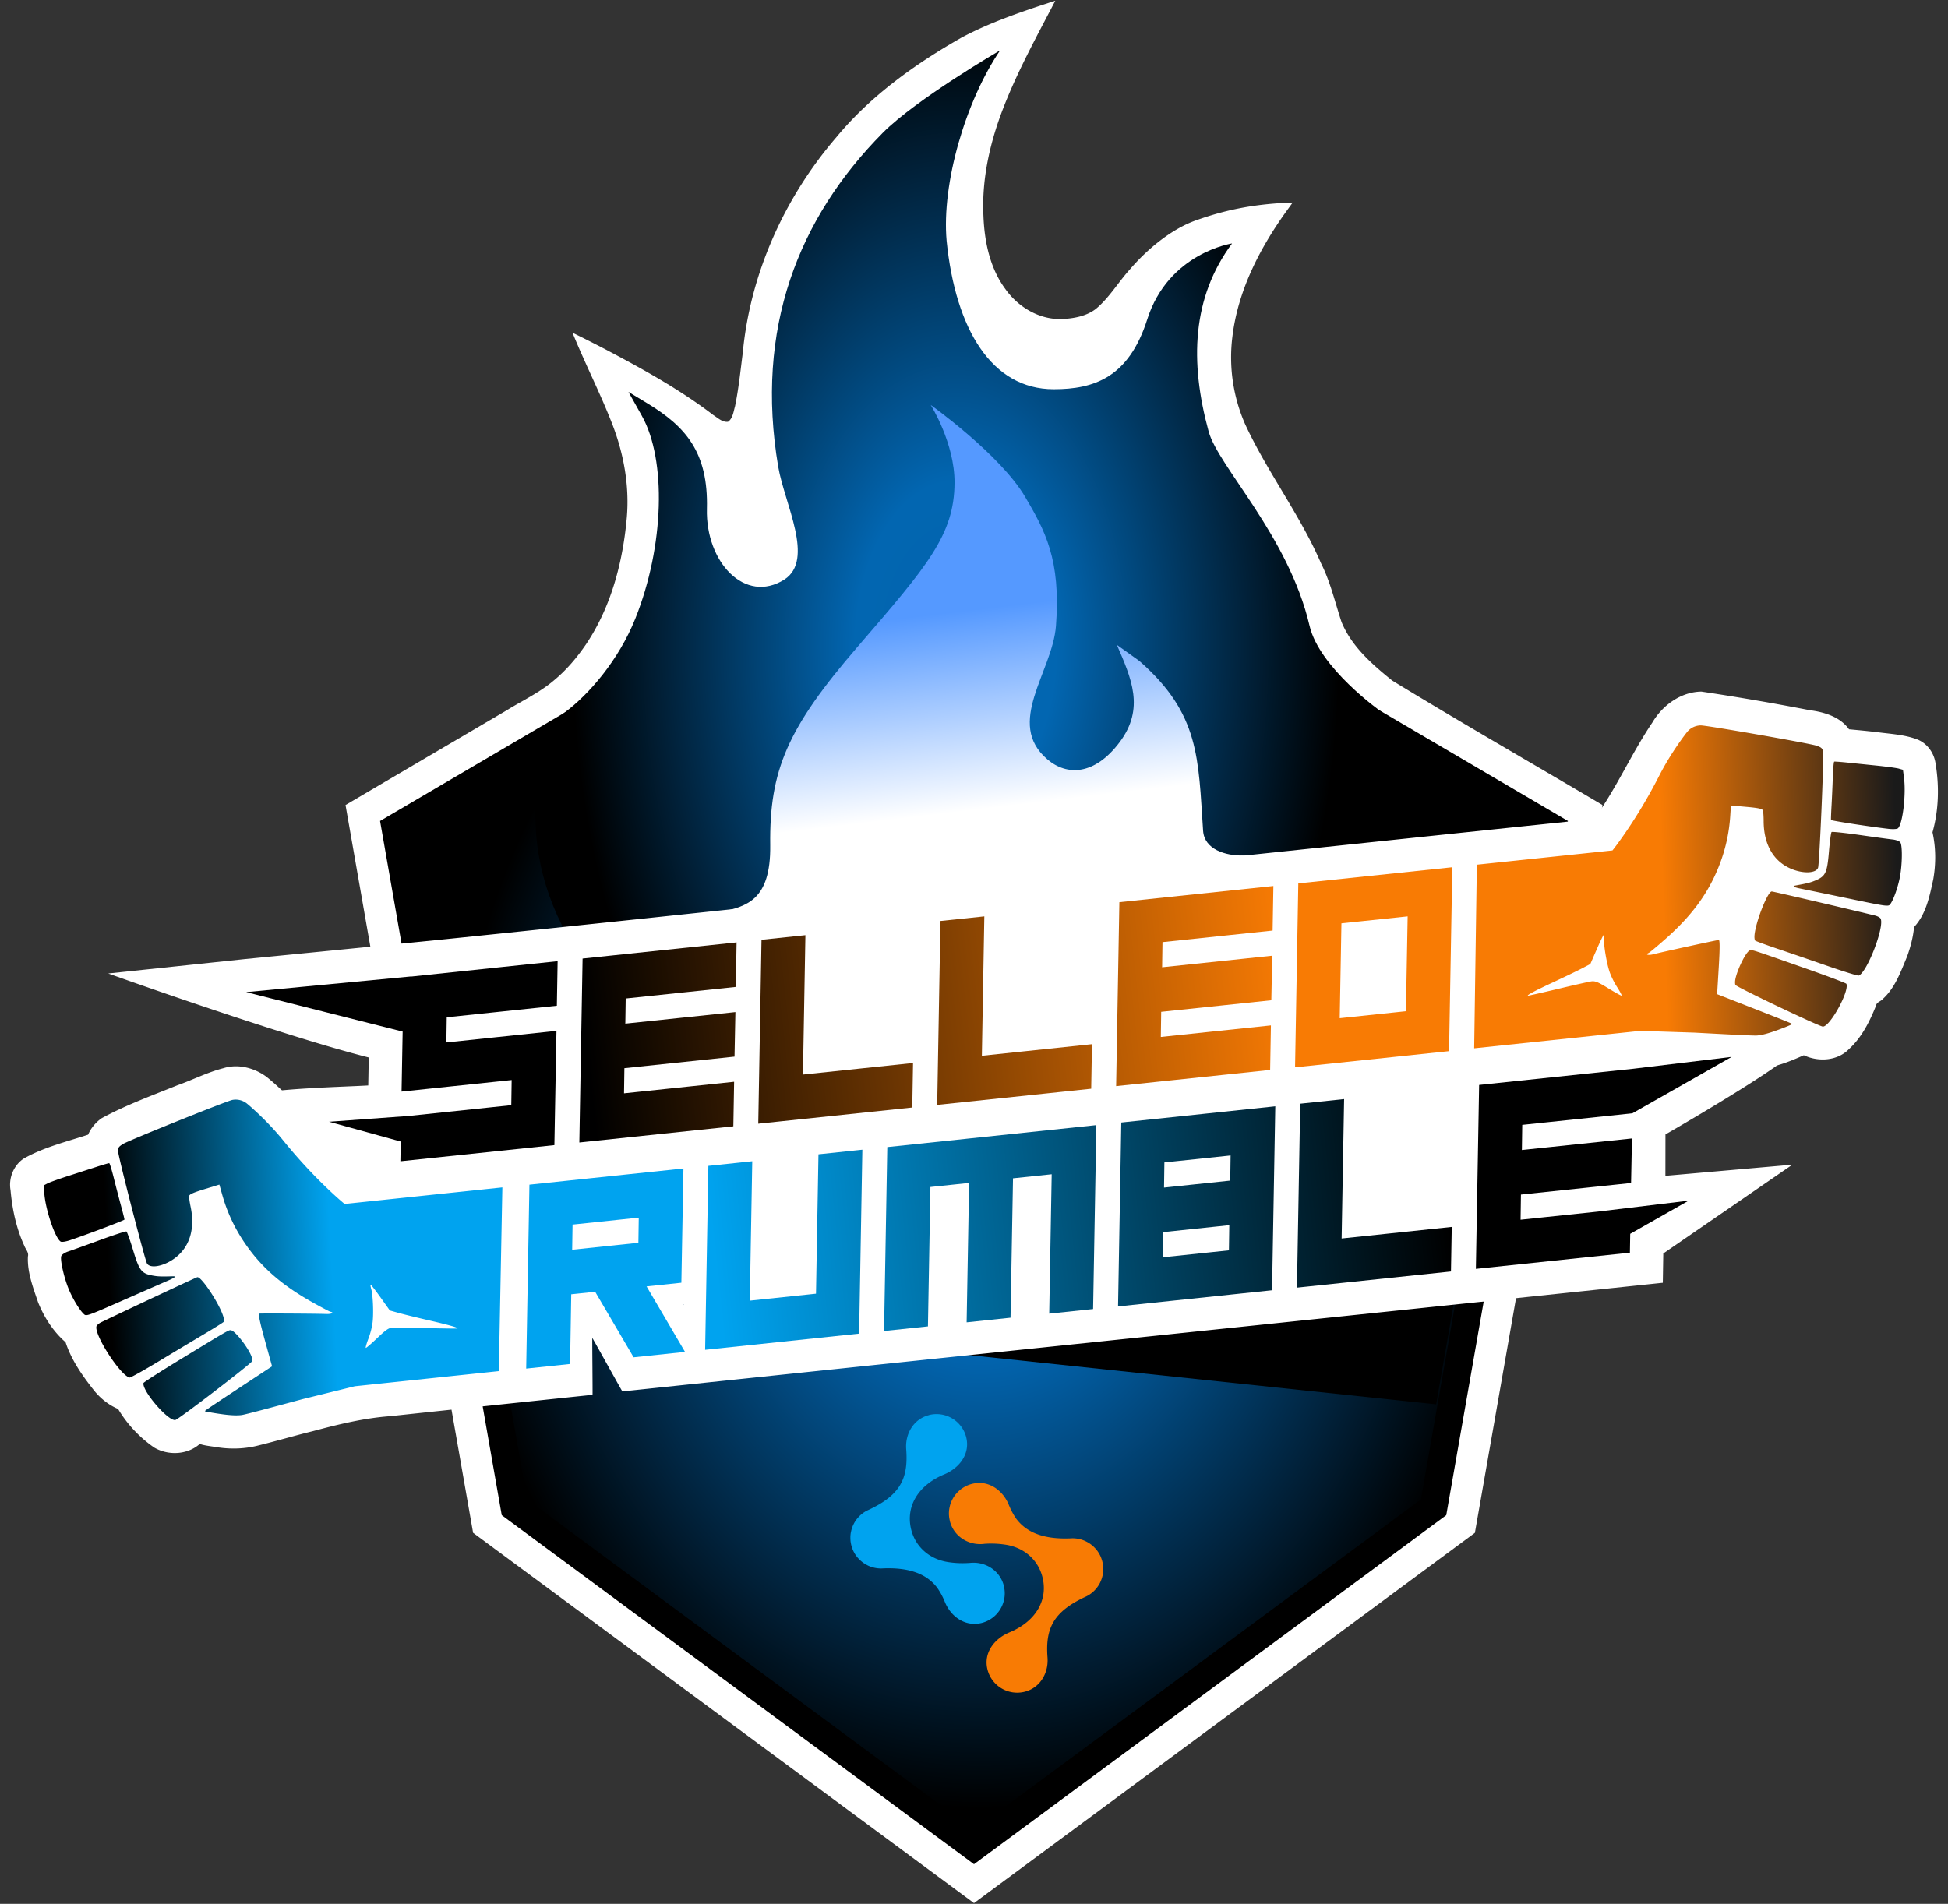 <svg xmlns="http://www.w3.org/2000/svg" xmlns:xlink="http://www.w3.org/1999/xlink" viewBox="0 0 178 174">
  <rect x="0" y="0" width="178" height="174" fill="#333333" stroke="none"/>
  <defs>
    <linearGradient id="e">
      <stop offset="0" stop-color="#fff"/>
      <stop offset="1" stop-color="#59f"/>
    </linearGradient>
    <linearGradient id="f">
      <stop offset="0" stop-color="#0264ae"/>
      <stop offset=".262" stop-color="#0266b1"/>
      <stop offset="1"/>
    </linearGradient>
    <linearGradient id="g">
      <stop offset="0" stop-color="#0ff"/>
      <stop offset=".076" stop-color="#0386e9"/>
      <stop offset="1"/>
    </linearGradient>
    <linearGradient id="c">
      <stop offset="0" stop-color="#00a3ef"/>
      <stop offset="1"/>
    </linearGradient>
    <linearGradient id="a">
      <stop offset="0" stop-color="#f87b04"/>
      <stop offset="1" stop-color="#1a1a1a"/>
    </linearGradient>
    <linearGradient id="b">
      <stop offset="0"/>
      <stop offset="1" stop-color="#00a3ef"/>
    </linearGradient>
    <linearGradient id="d">
      <stop offset="0"/>
      <stop offset="1" stop-color="#f87b04"/>
    </linearGradient>
    <linearGradient id="k" x1="357.188" x2="401.789" y1="2448.908" y2="2447.396" gradientTransform="matrix(.481 0 0 .481 -19.776 -1093.832)" gradientUnits="userSpaceOnUse" xlink:href="#a"/>
    <linearGradient id="l" x1="315.232" x2="176.515" y1="2495.021" y2="2509.762" gradientTransform="matrix(.481 0 0 .481 -19.776 -1093.832)" gradientUnits="userSpaceOnUse" xlink:href="#b"/>
    <linearGradient id="m" x1="104.321" x2="61.988" y1="2518.077" y2="2520.345" gradientTransform="matrix(.481 0 0 .481 -19.776 -1093.832)" gradientUnits="userSpaceOnUse" xlink:href="#c"/>
    <linearGradient id="n" x1="152.324" x2="285.75" y1="2471.964" y2="2457.223" gradientTransform="matrix(.481 0 0 .481 -19.776 -1093.832)" gradientUnits="userSpaceOnUse" xlink:href="#d"/>
    <linearGradient id="j" x1="1127.343" x2="1123.334" y1="3645.022" y2="3611.346" gradientTransform="translate(-515.812 -1883.404) scale(.537)" gradientUnits="userSpaceOnUse" xlink:href="#e"/>
    <radialGradient id="i" cx="2054.349" cy="5631.817" r="94.002" fx="2054.349" fy="5631.817" gradientTransform="matrix(0 -.613 .373 0 -2013.33 1318.445)" gradientUnits="userSpaceOnUse" xlink:href="#f"/>
    <radialGradient id="h" cx="1743.6" cy="3859.911" r="110.504" fx="1743.6" fy="3859.911" gradientTransform="matrix(.436 0 0 .54 -670.68 -1978.727)" gradientUnits="userSpaceOnUse" xlink:href="#g"/>
  </defs>
  <path fill="#fff" fill-rule="evenodd" d="M95.823.264c-2.722.89-5.447 1.832-7.98 3.183-4.236 2.411-8.282 5.306-11.409 9.083-4.746 5.513-7.883 12.463-8.564 19.727-.21 1.638-.375 3.269-.709 4.889-.134.453-.196 1.09-.632 1.4-.513.073-.935-.353-1.342-.607-3.083-2.359-6.498-4.236-9.923-6.04-.976-.511-1.96-1.005-2.95-1.491 1.128 2.788 2.508 5.467 3.6 8.27 1.069 2.727 1.613 5.682 1.362 8.612-.358 4.057-1.422 8.149-3.707 11.565-.848 1.242-1.8 2.378-2.979 3.35-1.316 1.114-2.893 1.844-4.35 2.749-4.89 2.87-9.78 5.744-14.667 8.62 3.885 22.172 7.77 44.345 11.657 66.517L89 173.93l45.77-33.84 11.657-66.518c-6.402-3.79-12.859-7.492-19.208-11.37-1.84-1.485-3.721-3.122-4.638-5.36-.593-1.795-1.014-3.661-1.872-5.36-1.922-4.448-4.907-8.33-6.938-12.722a15.21 15.21 0 01-1.16-7.987c.5-4.184 2.477-8.041 4.906-11.428l.605-.836c-3.139.104-5.862.567-8.803 1.618-2.264.782-4.526 2.678-6.068 4.485-1.07 1.179-1.883 2.596-3.117 3.621-.89.68-2.055.883-3.15.924-2.039.052-3.96-1.103-5.117-2.74-1.426-1.93-1.92-4.367-2.006-6.722-.162-3.411.63-6.803 1.865-9.948 1.307-3.346 3.048-6.497 4.703-9.68l-.606.196z" paint-order="markers fill stroke"/>
  <path fill="url(#h)" fill-rule="evenodd" stroke="#000" stroke-linecap="round" stroke-width="2.53" d="M141.874 75.677l-10.88 62.083L89 168.802 47.006 137.76l-10.88-62.083L89 44.635z" paint-order="markers fill stroke"/>
  <path fill="url(#i)" d="M75.252 101.592c-1.62 0-9.246-3.095-12.502-5.074-10.2-6.201-15.831-16.651-13.166-27.141.265-1.045.387-3.06 1.996-4.247 2.22-1.639 4.95-4.795 6.47-8.587 2.662-6.645 2.849-14.524.607-18.527l-1.232-2.2 1.692 1.024c3.527 2.136 5.61 4.469 5.478 9.668-.124 4.888 3.49 8.726 7.08 6.458 2.792-1.806.01-6.93-.563-10.302-2.143-12.624 1.827-22.717 9.542-30.513 3.041-3.073 10.732-7.55 10.732-7.55-3.157 4.646-5.355 12.168-4.887 17.414.813 8.083 4.121 13.557 9.784 13.557 3.673 0 6.85-1.054 8.544-6.375 1.943-6.099 7.753-6.947 7.753-6.947-3.662 4.94-3.883 10.806-2.14 17.185.877 3.208 7.31 9.558 9.22 17.757.895 3.84 6.461 7.786 6.461 7.786s16.123 12 15.092 14.31c-4.118 9.221-31.64 21.828-36.628 23.252-13.205-1.69-17.638-4.108-29.333-.948z"/>
  <path fill-rule="evenodd" d="M82.985 107.587l51.078 4.5-2.833 16.26-46.233-4.877z" paint-order="markers fill stroke"/>
  <path fill="#fff" d="M163.803 93.45c-.03 0-.062.004-.094.005l-2.258.029c-2.447.029-4.899.13-7.316.528-7.32.875-14.656 1.615-21.987 2.391l-.019 1.074h-6.207c.005-.144.005-.289.008-.433-31.14 3.289-62.28 6.554-93.422 9.817-2.924-2.618-5.088-5.986-8.158-8.45-1.113-.819-2.594-1.208-3.939-.786-1.464.373-2.801 1.07-4.216 1.568-2.326.939-4.695 1.804-6.903 3.002-.54.376-.983.9-1.242 1.506-1.99.65-4.062 1.15-5.894 2.192-.922.621-1.387 1.795-1.192 2.883.154 1.733.52 3.47 1.248 5.057.12.34.439.626.339 1.005-.067 1.45.473 2.837.93 4.187.556 1.378 1.383 2.668 2.512 3.647.538 1.655 1.564 3.1 2.634 4.45.582.707 1.32 1.293 2.163 1.647a11.354 11.354 0 003.314 3.536c1.273.743 3.029.66 4.147-.336.513.168 1.067.207 1.601.301 1.282.2 2.6.148 3.855-.189 1.622-.397 3.223-.878 4.846-1.273 2.329-.623 4.691-1.205 7.087-1.379 6.485-.691 12.018-1.273 18.504-1.953.012-.678-.033-4.526-.023-5.203.376.638 2.37 4.254 2.747 4.893 31.893-3.355 63.18-6.577 95.073-9.93l.043-2.677 11.796-8.115-11.603 1.019.005-3.782s7.63-4.383 10.633-6.623c.688-.513 1.426-.978 2.045-1.57.597-.785-.095-2.053-1.057-2.039zM62.452 119.206c.008 0 .013.017 0 .063-.036-.022-.015-.065 0-.063z" font-family="Nau Sea" font-size="10.583" font-weight="400" style="line-height:1.25;-inkscape-font-specification:'Nau Sea';white-space:pre"/>
  <path fill="#fff" d="M155.463 63.207c-1.87.028-3.55 1.247-4.475 2.824-1.92 2.834-3.281 6.016-5.298 8.787-.85.141-1.743.187-2.61.292-14.6 1.524-29.204 3.063-43.807 4.593l-.222 12.739-6.222.655.227-12.752c-3.377.36-6.755.718-10.132 1.076l-.223 12.738-6.22.655c.074-4.252.15-8.503.225-12.755-11.914 1.257-23.833 2.527-35.747 3.75-6.209.63-18.632 1.85-18.632 1.85L9.891 88.971s15.754 5.643 23.804 7.675l-.046 2.557c-2.402.142-8.826.269-11.143.953-2.003.47-.005 1-2.006 1.467 2.479.92 4.848 2.097 7.255 3.183 1.828.885 2.813 1.498 4.753 2.054-.025.962.986 1.702.969 2.666 36.83-3.869 73.665-7.747 110.49-11.619 2.29-.207 4.574-.537 6.861-.595 3.382.04 6.757.373 10.139.318 1.356-.113 2.628-.644 3.86-1.188 1.321.627 3.071.528 4.125-.562 1.169-1.064 1.89-2.52 2.47-3.962.045-.34.448-.391.638-.635 1.12-1.021 1.63-2.5 2.203-3.862.314-.87.551-1.774.638-2.698 1.105-1.183 1.421-2.836 1.753-4.364.247-1.417.243-2.884-.07-4.29.573-2.048.629-4.23.274-6.32-.14-.953-.767-1.823-1.676-2.176-1.173-.442-2.446-.497-3.678-.664-.847-.1-1.697-.18-2.547-.257-.821-1.15-2.27-1.576-3.607-1.747a233.682 233.682 0 00-9.887-1.699z"/>
  <path fill="url(#j)" fill-rule="evenodd" d="M85.044 37.01s2.198 3.478 2.178 7.12c-.027 4.758-2.464 7.57-8.872 14.997-6.394 7.409-8.058 11.274-7.97 18.122.065 5.12-2.262 5.542-4.322 6.075 8.698 6.957 10.06 10.09-.254 5.521v20.267h48.113V89.295c-2.514 1.703-5.044 3.004-7.297 3.647-1.706.487-1.68.357.775-4.027 2.825-3.027 8.65-10.77 6.18-10.73-1.59.025-3.525-.542-3.642-2.262-.448-6.613-.288-10.668-5.82-15.514l-2.059-1.472c1.315 3.043 2.578 5.796.252 8.894-2.279 3.035-4.806 3.096-6.592 1.579-3.907-3.322.451-7.996.776-12.204.47-6.097-1.039-8.769-2.81-11.784-2.285-3.887-8.636-8.412-8.636-8.412z" paint-order="markers fill stroke"/>
  <path fill="url(#k)" d="M134.948 79.026l12.392-1.302s2.135-2.641 4.268-6.821c1.09-2.138 2.42-3.844 2.563-4.017.297-.36.733-.573 1.213-.591.507-.02 10.037 1.65 10.617 1.859.442.16.518.231.584.55.09.433-.33 10.186-.454 10.584-.164.522-1.333.582-2.438.124-1.635-.677-2.532-2.224-2.538-4.373 0-.422-.032-.859-.068-.97-.05-.151-.418-.232-1.495-.327l-1.43-.127-.057.913a14.955 14.955 0 01-1.07 4.715c-.99 2.465-2.481 4.48-4.883 6.598-.739.652-1.414 1.215-1.5 1.252-.368.157-.036.242.445.114.676-.179 5.758-1.288 5.957-1.3.102-.006.102.789 0 2.472l-.15 2.482 1.616.632c4.387 1.714 5.222 2.048 5.242 2.096.012.028-.563.268-1.278.532-.883.326-1.512.493-1.96.52-.361.022-2.924-.117-5.695-.265l-4.945-.161-15.18 1.594zm7.398 11.356c1.47-.351 2.856-.663 3.08-.693.334-.045.616.073 1.54.64.622.384 1.165.682 1.207.664.041-.018-.143-.37-.41-.783-.288-.448-.575-1.037-.709-1.459-.266-.838-.52-2.378-.48-2.912.016-.208.006-.39-.027-.402-.031-.012-.32.583-.643 1.323l-.587 1.345-.758.396c-.416.218-1.565.772-2.552 1.232-1.731.806-2.508 1.217-2.39 1.265.03.012 1.259-.265 2.729-.616zm16.22-.86c.168-.898.964-2.508 1.312-2.657.202-.086.093-.121 5.09 1.635 2.035.715 3.721 1.351 3.748 1.414.287.68-1.509 3.936-2.154 3.908-.34-.015-7.91-3.624-7.99-3.808-.037-.088-.04-.31-.005-.492zm1.752-4.024c.092-1.202 1.192-4.01 1.576-4.023.109-.005 6.543 1.496 9.434 2.198.244.06.48.193.523.296.336.794-1.234 4.866-2.003 5.193-.079.034-1.37-.365-2.871-.886-1.5-.522-3.577-1.235-4.614-1.585-1.037-.351-1.928-.678-1.98-.726-.052-.049-.081-.259-.065-.467zm3.764-4.573c1.028-.184 1.35-.266 1.812-.46.92-.388 1.063-.692 1.227-2.628.08-.94.188-1.747.241-1.794.053-.047 1.205.076 2.56.268 1.356.195 2.713.38 3.016.413.307.033.619.15.705.265.201.268.181 2.007-.036 3.154-.17.896-.545 1.984-.836 2.423-.214.321-.064.34-4.185-.515-1.887-.392-3.69-.764-4.006-.827-.695-.14-.854-.235-.498-.299zm3.275-7.26c.037-.663.09-1.84.117-2.616.028-.776.085-1.424.127-1.44.042-.016.572.022 1.178.084.605.063 1.83.19 2.724.28.892.092 1.793.215 2.001.273l.38.107.097.747c.198 1.51-.12 4.18-.547 4.596-.082.08-.446.103-.866.055-1.604-.182-5.236-.742-5.257-.81-.012-.04.008-.615.045-1.277z"/>
  <path fill="url(#l)" d="M158.23 96.593l-9 1.085-14.073 1.478-.297 16.81 14.073-1.479.03-1.724 5.337-3.031-8.298 1-7.058.742.033-2.299 10.064-1.057.08-4.071-10.057 1.056.033-2.298 10.062-1.057zm-35.411 3.857l-4.012.421-.296 16.81 14.072-1.478.071-4.07-10.062 1.057.227-12.74zm-6.29.66l-14.071 1.479-.296 16.809 14.072-1.478.296-16.81zm-16.349 1.718l-19.103 2.007-.296 16.809 4.01-.421c.076-4.247.152-8.493.226-12.74l3.536-.371c-.074 4.246-.15 8.493-.226 12.74l4.01-.422.227-12.74 3.535-.37-.226 12.739 4.01-.422.297-16.809zm-21.38 2.246l-4.012.421-.225 12.74-6.05.635.225-12.74-4.01.422c-.1 5.603-.198 11.206-.296 16.81l14.071-1.479.296-16.809zm33.647.528l-.033 2.298-6.05.636c.01-.766.021-1.533.033-2.299l.224-.023 5.826-.612zm-49.998 1.19l-14.072 1.478-.296 16.809 4.01-.421c.037-2.123.072-4.246.107-6.369l2.185-.23c1.17 1.997 2.343 3.993 3.514 5.989l4.698-.494-3.515-5.988 3.18-.334.19-10.44zm-4.082 4.49c-.01.767-.022 1.533-.034 2.3l-6.05.635.035-2.299.224-.023 5.825-.612zm53.96.69c-.01.767-.02 1.533-.033 2.3l-6.05.635.033-2.299.224-.023 5.826-.612z" font-family="Nau Sea" font-size="10.583" font-weight="400" style="line-height:1.25;-inkscape-font-specification:'Nau Sea';white-space:pre"/>
  <path fill="url(#m)" d="M45.904 108.519l-14.417 1.514s-2.638-2.14-5.593-5.786c-1.51-1.864-3.166-3.257-3.341-3.396a1.636 1.636 0 00-1.31-.326c-.5.086-9.474 3.699-9.999 4.025-.398.247-.458.334-.456.659.005.442 2.438 9.896 2.643 10.26.27.476 1.424.29 2.41-.387 1.459-1.002 2.016-2.702 1.575-4.804-.087-.414-.148-.847-.135-.963.018-.159.36-.314 1.394-.632l1.371-.42.247.88a14.953 14.953 0 002.026 4.391c1.481 2.205 3.358 3.866 6.148 5.44.858.483 1.635.894 1.728.912.391.077.085.228-.412.204-.698-.034-5.9-.064-6.097-.034-.101.015.063.793.513 2.419l.662 2.396-1.45.954c-3.935 2.588-4.682 3.089-4.692 3.14-.006.03.607.144 1.361.254.931.136 1.582.169 2.025.102.358-.054 2.836-.722 5.516-1.443l4.803-1.185 13.156-1.382zm-6.902 12.858c-1.51-.038-2.931-.055-3.157-.037-.336.025-.587.199-1.372.946-.53.504-.999.909-1.043.9-.045-.01.062-.392.237-.851.19-.498.348-1.134.39-1.575.087-.875.015-2.434-.135-2.948-.059-.2-.084-.38-.056-.399.028-.018.434.504.904 1.16l.853 1.195.823.23c.453.126 1.692.43 2.753.674 1.86.428 2.706.67 2.6.74-.027.019-1.286.005-2.797-.035zm-16.045 2.53c-.35-.844-1.463-2.254-1.835-2.327-.215-.042-.116-.1-4.639 2.656-1.842 1.123-3.36 2.096-3.372 2.163-.14.724 2.293 3.537 2.919 3.375.328-.085 6.984-5.188 7.023-5.385.019-.094-.024-.311-.096-.483zm-2.549-3.573c-.34-1.156-2-3.675-2.378-3.608-.107.019-6.09 2.823-8.77 4.111-.227.109-.43.288-.452.398-.163.847 2.22 4.503 3.039 4.664.084.016 1.265-.642 2.625-1.464a721.03 721.03 0 014.183-2.51c.942-.558 1.745-1.062 1.786-1.12.04-.059.026-.27-.033-.47zm-4.632-3.69c-1.044.032-1.376.02-1.868-.075-.982-.188-1.184-.456-1.747-2.315-.273-.903-.547-1.67-.608-1.704-.062-.036-1.163.324-2.45.794-1.285.472-2.574.935-2.863 1.03-.294.096-.574.276-.635.406-.14.303.24 2 .691 3.078.352.84.946 1.827 1.322 2.195.276.27.133.32 3.986-1.373 1.764-.775 3.45-1.514 3.746-1.641.652-.281.787-.407.426-.395zm-4.712-6.423c-.174-.64-.47-1.78-.659-2.533-.188-.754-.378-1.376-.423-1.383-.045-.007-.555.14-1.134.328l-2.607.84c-.854.275-1.71.582-1.901.682l-.348.183.059.751c.12 1.52.986 4.065 1.49 4.382.097.061.458.008.858-.125 1.532-.512 4.968-1.815 4.974-1.886.005-.041-.135-.6-.31-1.239z"/>
  <path fill="url(#n)" d="M132.705 79.258l-14.072 1.478-.296 16.81 14.072-1.479.296-16.809zm-16.35 1.717l-14.072 1.479-.296 16.809 14.073-1.478.07-4.07-10.06 1.057.034-2.299 10.064-1.057.08-4.07-10.059 1.056c.01-.766.023-1.533.034-2.299l10.063-1.057.07-4.07zm-26.41 2.775l-4.011.421c-.1 5.603-.198 11.206-.296 16.81l14.071-1.479.07-4.07-10.06 1.058c.074-4.247.15-8.494.225-12.74zm38.68 0l-.157 8.669-6.05.636c.05-2.89.104-5.78.156-8.67l.224-.023zm-55.03 1.717l-4.011.422-.297 16.809 14.073-1.478.07-4.07-10.06 1.057c.074-4.247.15-8.493.225-12.74zm-6.29.661l-14.07 1.478c-.1 5.603-.198 11.206-.297 16.81l14.072-1.479.071-4.07-10.06 1.057c.01-.766.022-1.532.034-2.299l10.063-1.057.08-4.07-10.058 1.056c.01-.766.022-1.532.034-2.298l10.062-1.058.07-4.07zm-16.348 1.717L37.56 89.253v-.012l-15.064 1.432 14.296 3.607-.099 5.484 10.06-1.056c-.01.766-.023 1.532-.034 2.298l-9.378.985-7.271.53 6.547 1.807-.031 1.805 14.072-1.478.19-10.44-10.06 1.057c.01-.766.021-1.533.034-2.299l10.062-1.057.07-4.07z" font-family="Nau Sea" font-size="10.583" font-weight="400" style="line-height:1.25;-inkscape-font-specification:'Nau Sea';white-space:pre"/>
  <path fill="#00a3ef" d="M84.887 129.33c-1.406.356-2.191 1.708-2.082 3.122.2 2.638-.504 4.184-3.48 5.56-.074.033-.145.07-.216.111h-.005c-.28.161-.525.368-.728.608l-.008.01c-.05.057-.097.117-.14.18l-.006.007c-.09.126-.17.26-.238.402a2.749 2.749 0 00-.09.208l-.008.022c-.027.068-.05.135-.069.205a2.655 2.655 0 00-.059.24l-.005.016a2.735 2.735 0 00-.034.22v.01a1.922 1.922 0 00-.014.22v.033c0 .07 0 .143.006.215v.038a2.52 2.52 0 00.026.217l.006.03a2.918 2.918 0 00.114.452l.01.03c.025.07.053.137.082.203l.015.036a2.887 2.887 0 00.231.406l.006.007c.042.062.087.12.134.178l.01.014c.047.056.096.109.147.162l.02.02c.05.052.102.1.156.148l.02.015c.056.048.115.094.173.138l.006.005c.126.09.26.168.398.238l.01.006a2.07 2.07 0 00.22.097c.294.114.608.179.93.187h.006c.081.006.162 0 .244-.005 2.358-.1 3.982.472 4.967 1.774a6.266 6.266 0 01.658 1.204l.014.03c.476 1.22 1.54 2.08 2.771 2.058a2.81 2.81 0 00.61-.078 2.8 2.8 0 002.028-2.026l.019-.087c.014-.06.028-.118.036-.18.014-.086.022-.173.028-.263v-.008c.014-.252-.01-.51-.067-.766l-.014-.073c-.357-1.406-1.714-2.25-3.123-2.084h-.035a8.564 8.564 0 01-1.866-.07c-1.815-.256-3.025-1.442-3.418-2.894-.569-2.098.525-4.103 2.996-5.13 1.419-.592 2.386-1.904 2.008-3.397a2.8 2.8 0 00-2.712-2.114 2.8 2.8 0 00-.69.087"/>
  <path fill="#f87b04" d="M89.434 135.534c-.2.005-.405.028-.612.08a2.8 2.8 0 00-2.028 2.025l-.018.087c-.013.06-.028.119-.036.179a2.768 2.768 0 00-.028.263v.01c-.014.251.01.508.069.765l.013.072c.356 1.407 1.713 2.25 3.123 2.083l.033-.005a8.568 8.568 0 011.868.07c1.814.256 3.025 1.444 3.417 2.896.569 2.096-.525 4.101-2.996 5.13-1.419.59-2.385 1.904-2.007 3.395a2.8 2.8 0 003.403 2.028c1.404-.356 2.19-1.707 2.082-3.123-.202-2.638.503-4.184 3.478-5.558.075-.034.146-.07.216-.112h.005c.28-.162.526-.37.73-.609l.007-.008c.05-.06.097-.12.14-.181l.006-.008c.09-.126.17-.26.238-.4v-.006c.032-.067.061-.136.088-.205l.008-.023c.027-.066.05-.135.069-.203l.007-.028c.02-.07.037-.14.052-.213l.005-.017a2.64 2.64 0 00.034-.22v-.008c.008-.073.011-.147.014-.221v-.034c0-.07 0-.142-.005-.213l-.006-.04a2.643 2.643 0 00-.025-.216c0-.01-.006-.022-.006-.03a2.371 2.371 0 00-.115-.452l-.009-.03a2.494 2.494 0 00-.08-.204l-.016-.035a3.297 3.297 0 00-.098-.191l-.017-.028a2.574 2.574 0 00-.116-.187 2.483 2.483 0 00-.14-.186l-.01-.014a3.226 3.226 0 00-.147-.16l-.02-.022c-.05-.05-.101-.1-.156-.147l-.02-.017a2.74 2.74 0 00-.173-.137l-.006-.005a2.815 2.815 0 00-.399-.24l-.01-.005a2.62 2.62 0 00-.208-.093l-.012-.005a2.784 2.784 0 00-.93-.188h-.005c-.08-.005-.161 0-.244.006-2.358.098-3.982-.472-4.967-1.774a6.28 6.28 0 01-.658-1.206l-.014-.028c-.47-1.207-1.513-2.06-2.725-2.06h-.046"/>
</svg>
